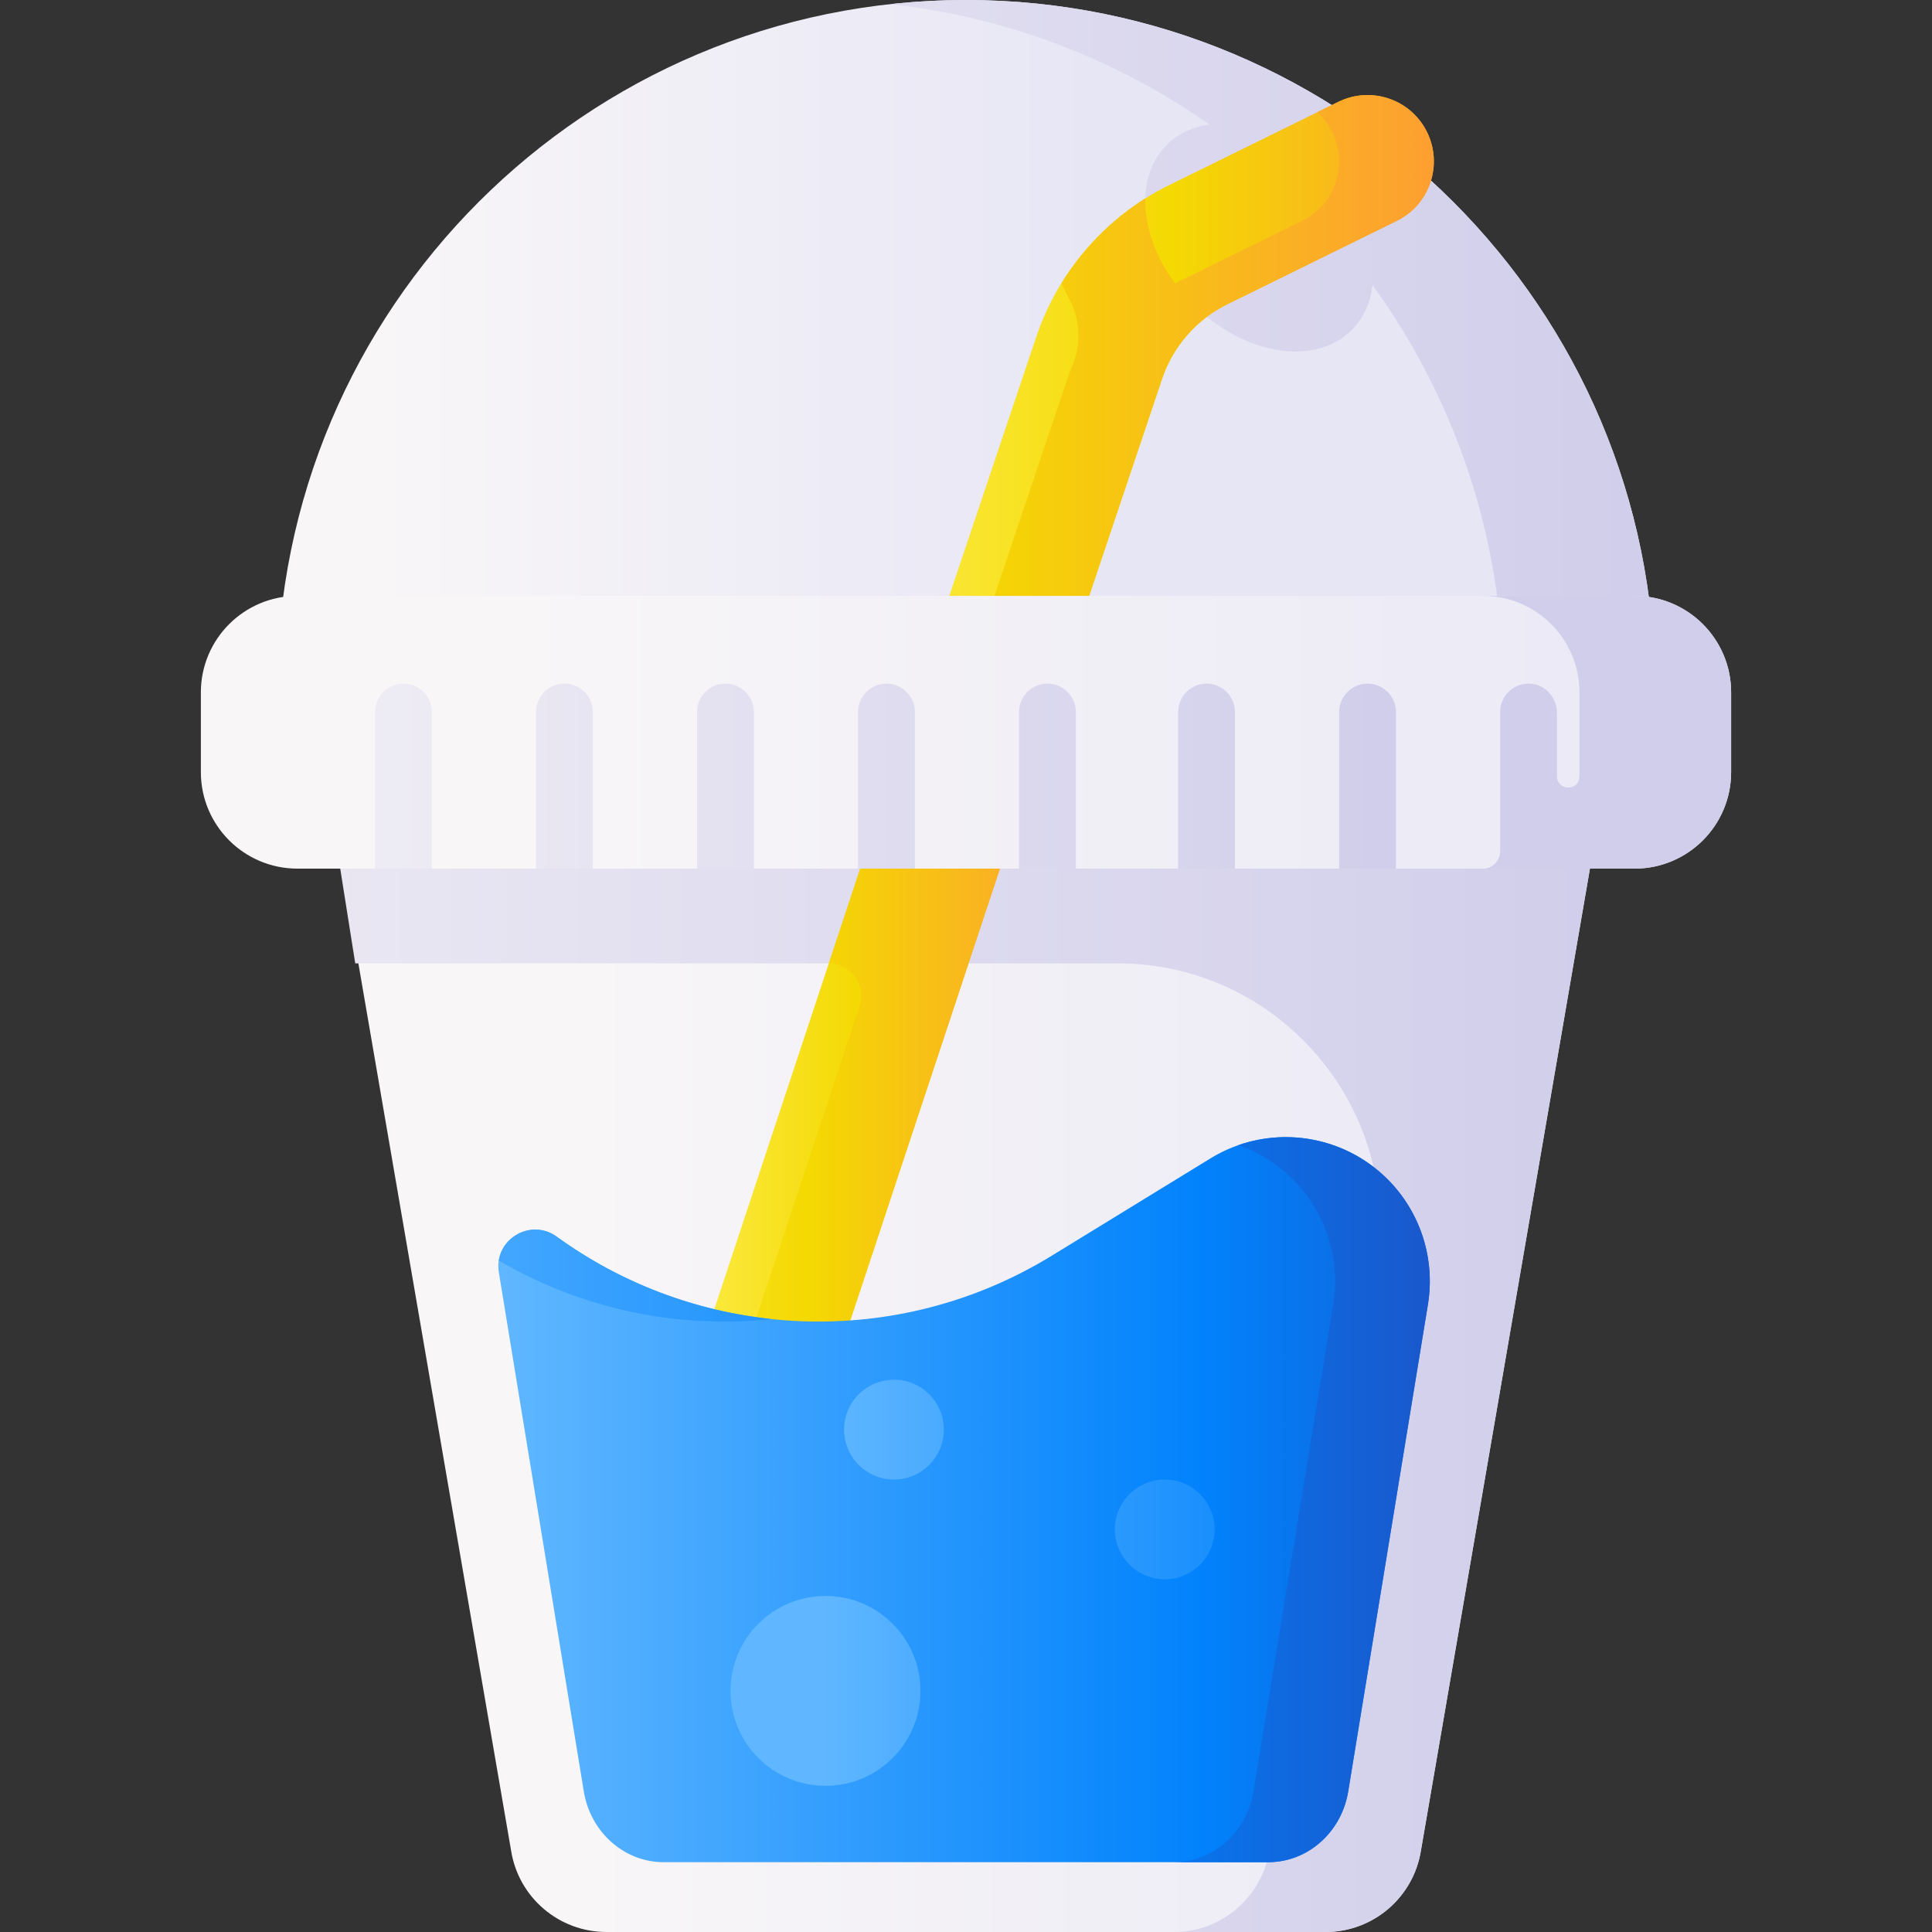 <svg width="30" height="30" viewBox="0 0 30 30" fill="none" xmlns="http://www.w3.org/2000/svg">
<rect x="0" y="0" width="30" height="30" fill="#333333" stroke="none"/>
<g clip-path="url(#clip0)">
<path d="M25.698 10.698C25.698 16.606 4.302 16.606 4.302 10.698C4.302 4.79 9.091 0 15 0C20.908 0 25.698 4.79 25.698 10.698Z" fill="url(#paint0_linear)"/>
<path d="M15 0C14.602 0 14.209 0.022 13.823 0.065C15.653 0.265 17.345 0.928 18.779 1.933C18.523 1.969 18.293 2.073 18.116 2.251C17.545 2.822 17.726 3.927 18.52 4.721C19.314 5.515 20.419 5.696 20.99 5.125C21.176 4.939 21.281 4.696 21.312 4.426C22.59 6.188 23.344 8.355 23.344 10.698C23.344 13.435 18.752 14.904 13.823 15.105C19.534 15.338 25.698 13.869 25.698 10.698C25.698 4.79 20.908 0 15 0V0Z" fill="url(#paint1_linear)"/>
<path d="M15 12.743C14.891 12.743 14.781 12.726 14.672 12.689C14.133 12.508 13.843 11.925 14.024 11.386L16.093 5.226C16.435 4.208 17.184 3.352 18.148 2.878L20.781 1.582C21.291 1.331 21.908 1.541 22.159 2.051C22.41 2.561 22.2 3.178 21.69 3.429L19.057 4.725C18.582 4.959 18.213 5.38 18.045 5.882L15.976 12.041C15.831 12.472 15.43 12.743 15 12.743Z" fill="url(#paint2_linear)"/>
<path d="M22.159 2.051C21.908 1.541 21.291 1.331 20.781 1.582L20.454 1.742C20.548 1.827 20.628 1.93 20.688 2.051C20.939 2.561 20.729 3.178 20.219 3.429L18.245 4.4C17.932 3.976 17.773 3.503 17.784 3.081C17.256 3.414 16.81 3.867 16.483 4.397C16.516 4.474 16.554 4.551 16.596 4.627C16.783 4.963 16.791 5.367 16.636 5.719C16.613 5.772 16.592 5.827 16.574 5.882L14.505 12.041C14.454 12.194 14.37 12.325 14.265 12.433C14.375 12.546 14.512 12.636 14.672 12.689C14.781 12.726 14.892 12.743 15 12.743C15.43 12.743 15.831 12.472 15.976 12.041L18.045 5.882C18.213 5.38 18.582 4.958 19.057 4.725L21.69 3.429C22.2 3.178 22.41 2.561 22.159 2.051Z" fill="url(#paint3_linear)"/>
<path d="M20.583 30H9.417C8.679 30 8.051 29.464 7.936 28.735L4.947 11.37H25.053L22.064 28.735C21.949 29.464 21.321 30 20.583 30Z" fill="url(#paint4_linear)"/>
<path d="M25.053 11.37L22.064 28.735C21.948 29.463 21.32 30 20.583 30H18.229C18.966 30 19.594 29.463 19.71 28.735L21.381 19.676C21.774 17.2 19.86 14.959 17.353 14.959H5.516L5.283 13.488L4.947 11.37H25.053V11.37Z" fill="url(#paint5_linear)"/>
<path d="M13.5 13.057L11.028 20.521C10.848 21.06 11.138 21.644 11.677 21.825C11.785 21.862 11.896 21.879 12.004 21.879C12.434 21.879 12.836 21.607 12.98 21.177L15.669 13.057H13.5V13.057Z" fill="url(#paint6_linear)"/>
<path d="M15.669 13.057H13.5L12.87 14.959C13.214 14.959 13.456 15.295 13.348 15.621L11.509 21.177C11.457 21.329 11.374 21.461 11.269 21.569C11.379 21.681 11.516 21.771 11.676 21.825C11.785 21.862 11.895 21.879 12.004 21.879C12.434 21.879 12.835 21.607 12.98 21.177L15.669 13.057Z" fill="url(#paint7_linear)"/>
<path d="M18.795 17.988L16.331 19.499C13.945 20.963 10.912 20.846 8.645 19.203C8.232 18.904 7.663 19.255 7.746 19.758L9.062 27.798C9.159 28.442 9.687 28.916 10.307 28.916H19.692C20.313 28.916 20.841 28.442 20.938 27.798L22.172 20.256C22.289 19.545 22.056 18.822 21.547 18.312C20.815 17.581 19.677 17.446 18.795 17.988Z" fill="url(#paint8_linear)"/>
<path d="M18.087 22.974C17.659 22.974 17.312 23.32 17.312 23.748C17.312 24.176 17.659 24.523 18.087 24.523C18.514 24.523 18.861 24.176 18.861 23.748C18.861 23.32 18.514 22.974 18.087 22.974Z" fill="url(#paint9_linear)"/>
<path d="M13.882 21.424C13.454 21.424 13.107 21.771 13.107 22.199C13.107 22.627 13.454 22.974 13.882 22.974C14.31 22.974 14.656 22.627 14.656 22.199C14.656 21.771 14.31 21.424 13.882 21.424Z" fill="url(#paint10_linear)"/>
<path d="M12.819 27.73C13.633 27.73 14.293 27.07 14.293 26.256C14.293 25.442 13.633 24.782 12.819 24.782C12.004 24.782 11.344 25.442 11.344 26.256C11.344 27.07 12.004 27.73 12.819 27.73Z" fill="url(#paint11_linear)"/>
<path d="M8.645 19.203C8.285 18.942 7.806 19.176 7.745 19.574C9.039 20.331 10.525 20.638 11.977 20.482C10.798 20.357 9.647 19.929 8.645 19.203Z" fill="url(#paint12_linear)"/>
<path d="M21.547 18.312C20.931 17.696 20.026 17.504 19.229 17.782C19.54 17.89 19.831 18.068 20.076 18.312C20.585 18.822 20.818 19.545 20.702 20.256L19.467 27.798C19.37 28.442 18.842 28.916 18.222 28.916H19.693C20.313 28.916 20.841 28.442 20.938 27.798L22.173 20.256C22.289 19.545 22.056 18.822 21.547 18.312Z" fill="url(#paint13_linear)"/>
<path d="M25.382 13.488H4.618C3.79 13.488 3.119 12.817 3.119 11.989V10.751C3.119 9.924 3.79 9.253 4.618 9.253H25.382C26.21 9.253 26.881 9.924 26.881 10.751V11.989C26.881 12.817 26.21 13.488 25.382 13.488Z" fill="url(#paint14_linear)"/>
<path d="M6.264 10.615C6.021 10.615 5.823 10.813 5.823 11.056V13.488H6.706V11.056C6.706 10.813 6.508 10.615 6.264 10.615Z" fill="url(#paint15_linear)"/>
<path d="M8.764 10.615C8.521 10.615 8.323 10.813 8.323 11.056V13.488H9.206V11.056C9.206 10.813 9.008 10.615 8.764 10.615Z" fill="url(#paint16_linear)"/>
<path d="M11.264 10.615C11.021 10.615 10.823 10.813 10.823 11.056V13.488H11.706V11.056C11.706 10.813 11.508 10.615 11.264 10.615Z" fill="url(#paint17_linear)"/>
<path d="M13.764 10.615C13.521 10.615 13.323 10.813 13.323 11.056V13.488H14.206V11.056C14.206 10.813 14.008 10.615 13.764 10.615Z" fill="url(#paint18_linear)"/>
<path d="M16.264 10.615C16.021 10.615 15.823 10.813 15.823 11.056V13.488H16.706V11.056C16.706 10.813 16.508 10.615 16.264 10.615Z" fill="url(#paint19_linear)"/>
<path d="M18.735 10.615C18.492 10.615 18.294 10.813 18.294 11.056V13.488H19.176V11.056C19.176 10.813 18.979 10.615 18.735 10.615Z" fill="url(#paint20_linear)"/>
<path d="M21.235 10.615C20.992 10.615 20.794 10.813 20.794 11.056V13.488H21.676V11.056C21.676 10.813 21.479 10.615 21.235 10.615Z" fill="url(#paint21_linear)"/>
<path d="M25.382 9.253H23.028C23.855 9.253 24.526 9.924 24.526 10.751V11.989C24.526 12.015 24.526 12.041 24.524 12.067C24.513 12.291 24.176 12.278 24.176 12.054V11.071C24.176 10.847 24.015 10.647 23.793 10.619C23.523 10.585 23.294 10.794 23.294 11.056V13.218C23.294 13.365 23.177 13.488 23.031 13.488C23.03 13.488 23.029 13.488 23.028 13.488H25.382C26.21 13.488 26.881 12.817 26.881 11.989V10.751C26.881 9.924 26.21 9.253 25.382 9.253Z" fill="url(#paint22_linear)"/>
</g>
<defs>
<linearGradient id="paint0_linear" x1="3.359" y1="7.565" x2="17.035" y2="7.565" gradientUnits="userSpaceOnUse">
<stop stop-color="#F8F6F7"/>
<stop offset="0.179" stop-color="#F8F6F7"/>
<stop offset="1" stop-color="#E7E6F5"/>
</linearGradient>
<linearGradient id="paint1_linear" x1="-3.965" y1="7.564" x2="25.366" y2="7.564" gradientUnits="userSpaceOnUse">
<stop stop-color="#F8F6F7"/>
<stop offset="1" stop-color="#D1CEEB"/>
</linearGradient>
<linearGradient id="paint2_linear" x1="12.235" y1="7.109" x2="23.681" y2="7.109" gradientUnits="userSpaceOnUse">
<stop stop-color="#FEF056"/>
<stop offset="0.521" stop-color="#F4D902"/>
<stop offset="1" stop-color="#FE9738"/>
</linearGradient>
<linearGradient id="paint3_linear" x1="5.765" y1="7.109" x2="23.3" y2="7.109" gradientUnits="userSpaceOnUse">
<stop stop-color="#FEF056"/>
<stop offset="0.521" stop-color="#F4D902"/>
<stop offset="1" stop-color="#FE9738"/>
</linearGradient>
<linearGradient id="paint4_linear" x1="4.947" y1="20.685" x2="27.576" y2="20.685" gradientUnits="userSpaceOnUse">
<stop stop-color="#F8F6F7"/>
<stop offset="0.179" stop-color="#F8F6F7"/>
<stop offset="1" stop-color="#E7E6F5"/>
</linearGradient>
<linearGradient id="paint5_linear" x1="-6.765" y1="20.685" x2="24.708" y2="20.685" gradientUnits="userSpaceOnUse">
<stop stop-color="#F8F6F7"/>
<stop offset="1" stop-color="#D1CEEB"/>
</linearGradient>
<linearGradient id="paint6_linear" x1="9.993" y1="17.468" x2="16.471" y2="17.468" gradientUnits="userSpaceOnUse">
<stop stop-color="#FEF056"/>
<stop offset="0.521" stop-color="#F4D902"/>
<stop offset="1" stop-color="#FE9738"/>
</linearGradient>
<linearGradient id="paint7_linear" x1="7.206" y1="17.468" x2="17.483" y2="17.468" gradientUnits="userSpaceOnUse">
<stop stop-color="#FEF056"/>
<stop offset="0.521" stop-color="#F4D902"/>
<stop offset="1" stop-color="#FE9738"/>
</linearGradient>
<linearGradient id="paint8_linear" x1="7.765" y1="23.286" x2="26.416" y2="23.286" gradientUnits="userSpaceOnUse">
<stop stop-color="#60B7FF"/>
<stop offset="0.586" stop-color="#0182FC"/>
<stop offset="1" stop-color="#2740B0"/>
</linearGradient>
<linearGradient id="paint9_linear" x1="12.765" y1="23.748" x2="26.635" y2="23.748" gradientUnits="userSpaceOnUse">
<stop stop-color="#60B7FF"/>
<stop offset="0.586" stop-color="#0182FC"/>
<stop offset="1" stop-color="#2740B0"/>
</linearGradient>
<linearGradient id="paint10_linear" x1="12.765" y1="22.199" x2="26.634" y2="22.199" gradientUnits="userSpaceOnUse">
<stop stop-color="#60B7FF"/>
<stop offset="0.586" stop-color="#0182FC"/>
<stop offset="1" stop-color="#2740B0"/>
</linearGradient>
<linearGradient id="paint11_linear" x1="12.765" y1="26.256" x2="26.634" y2="26.256" gradientUnits="userSpaceOnUse">
<stop stop-color="#60B7FF"/>
<stop offset="0.586" stop-color="#0182FC"/>
<stop offset="1" stop-color="#2740B0"/>
</linearGradient>
<linearGradient id="paint12_linear" x1="3.765" y1="19.807" x2="25.527" y2="19.807" gradientUnits="userSpaceOnUse">
<stop stop-color="#60B7FF"/>
<stop offset="0.586" stop-color="#0182FC"/>
<stop offset="1" stop-color="#2740B0"/>
</linearGradient>
<linearGradient id="paint13_linear" x1="3.765" y1="23.286" x2="25.527" y2="23.286" gradientUnits="userSpaceOnUse">
<stop stop-color="#60B7FF"/>
<stop offset="0.586" stop-color="#0182FC"/>
<stop offset="1" stop-color="#2740B0"/>
</linearGradient>
<linearGradient id="paint14_linear" x1="3.119" y1="11.37" x2="29.863" y2="11.37" gradientUnits="userSpaceOnUse">
<stop stop-color="#F8F6F7"/>
<stop offset="0.179" stop-color="#F8F6F7"/>
<stop offset="1" stop-color="#E7E6F5"/>
</linearGradient>
<linearGradient id="paint15_linear" x1="0.274" y1="12.052" x2="21.422" y2="12.052" gradientUnits="userSpaceOnUse">
<stop stop-color="#F8F6F7"/>
<stop offset="1" stop-color="#D1CEEB"/>
</linearGradient>
<linearGradient id="paint16_linear" x1="0.274" y1="12.052" x2="21.422" y2="12.052" gradientUnits="userSpaceOnUse">
<stop stop-color="#F8F6F7"/>
<stop offset="1" stop-color="#D1CEEB"/>
</linearGradient>
<linearGradient id="paint17_linear" x1="0.274" y1="12.052" x2="21.422" y2="12.052" gradientUnits="userSpaceOnUse">
<stop stop-color="#F8F6F7"/>
<stop offset="1" stop-color="#D1CEEB"/>
</linearGradient>
<linearGradient id="paint18_linear" x1="0.274" y1="12.052" x2="21.422" y2="12.052" gradientUnits="userSpaceOnUse">
<stop stop-color="#F8F6F7"/>
<stop offset="1" stop-color="#D1CEEB"/>
</linearGradient>
<linearGradient id="paint19_linear" x1="0.274" y1="12.052" x2="21.422" y2="12.052" gradientUnits="userSpaceOnUse">
<stop stop-color="#F8F6F7"/>
<stop offset="1" stop-color="#D1CEEB"/>
</linearGradient>
<linearGradient id="paint20_linear" x1="0.275" y1="12.052" x2="21.422" y2="12.052" gradientUnits="userSpaceOnUse">
<stop stop-color="#F8F6F7"/>
<stop offset="1" stop-color="#D1CEEB"/>
</linearGradient>
<linearGradient id="paint21_linear" x1="0.275" y1="12.052" x2="21.422" y2="12.052" gradientUnits="userSpaceOnUse">
<stop stop-color="#F8F6F7"/>
<stop offset="1" stop-color="#D1CEEB"/>
</linearGradient>
<linearGradient id="paint22_linear" x1="0.274" y1="11.37" x2="21.422" y2="11.37" gradientUnits="userSpaceOnUse">
<stop stop-color="#F8F6F7"/>
<stop offset="1" stop-color="#D1CEEB"/>
</linearGradient>
<clipPath id="clip0">
<rect width="30" height="30" fill="white"/>
</clipPath>
</defs>
</svg>
